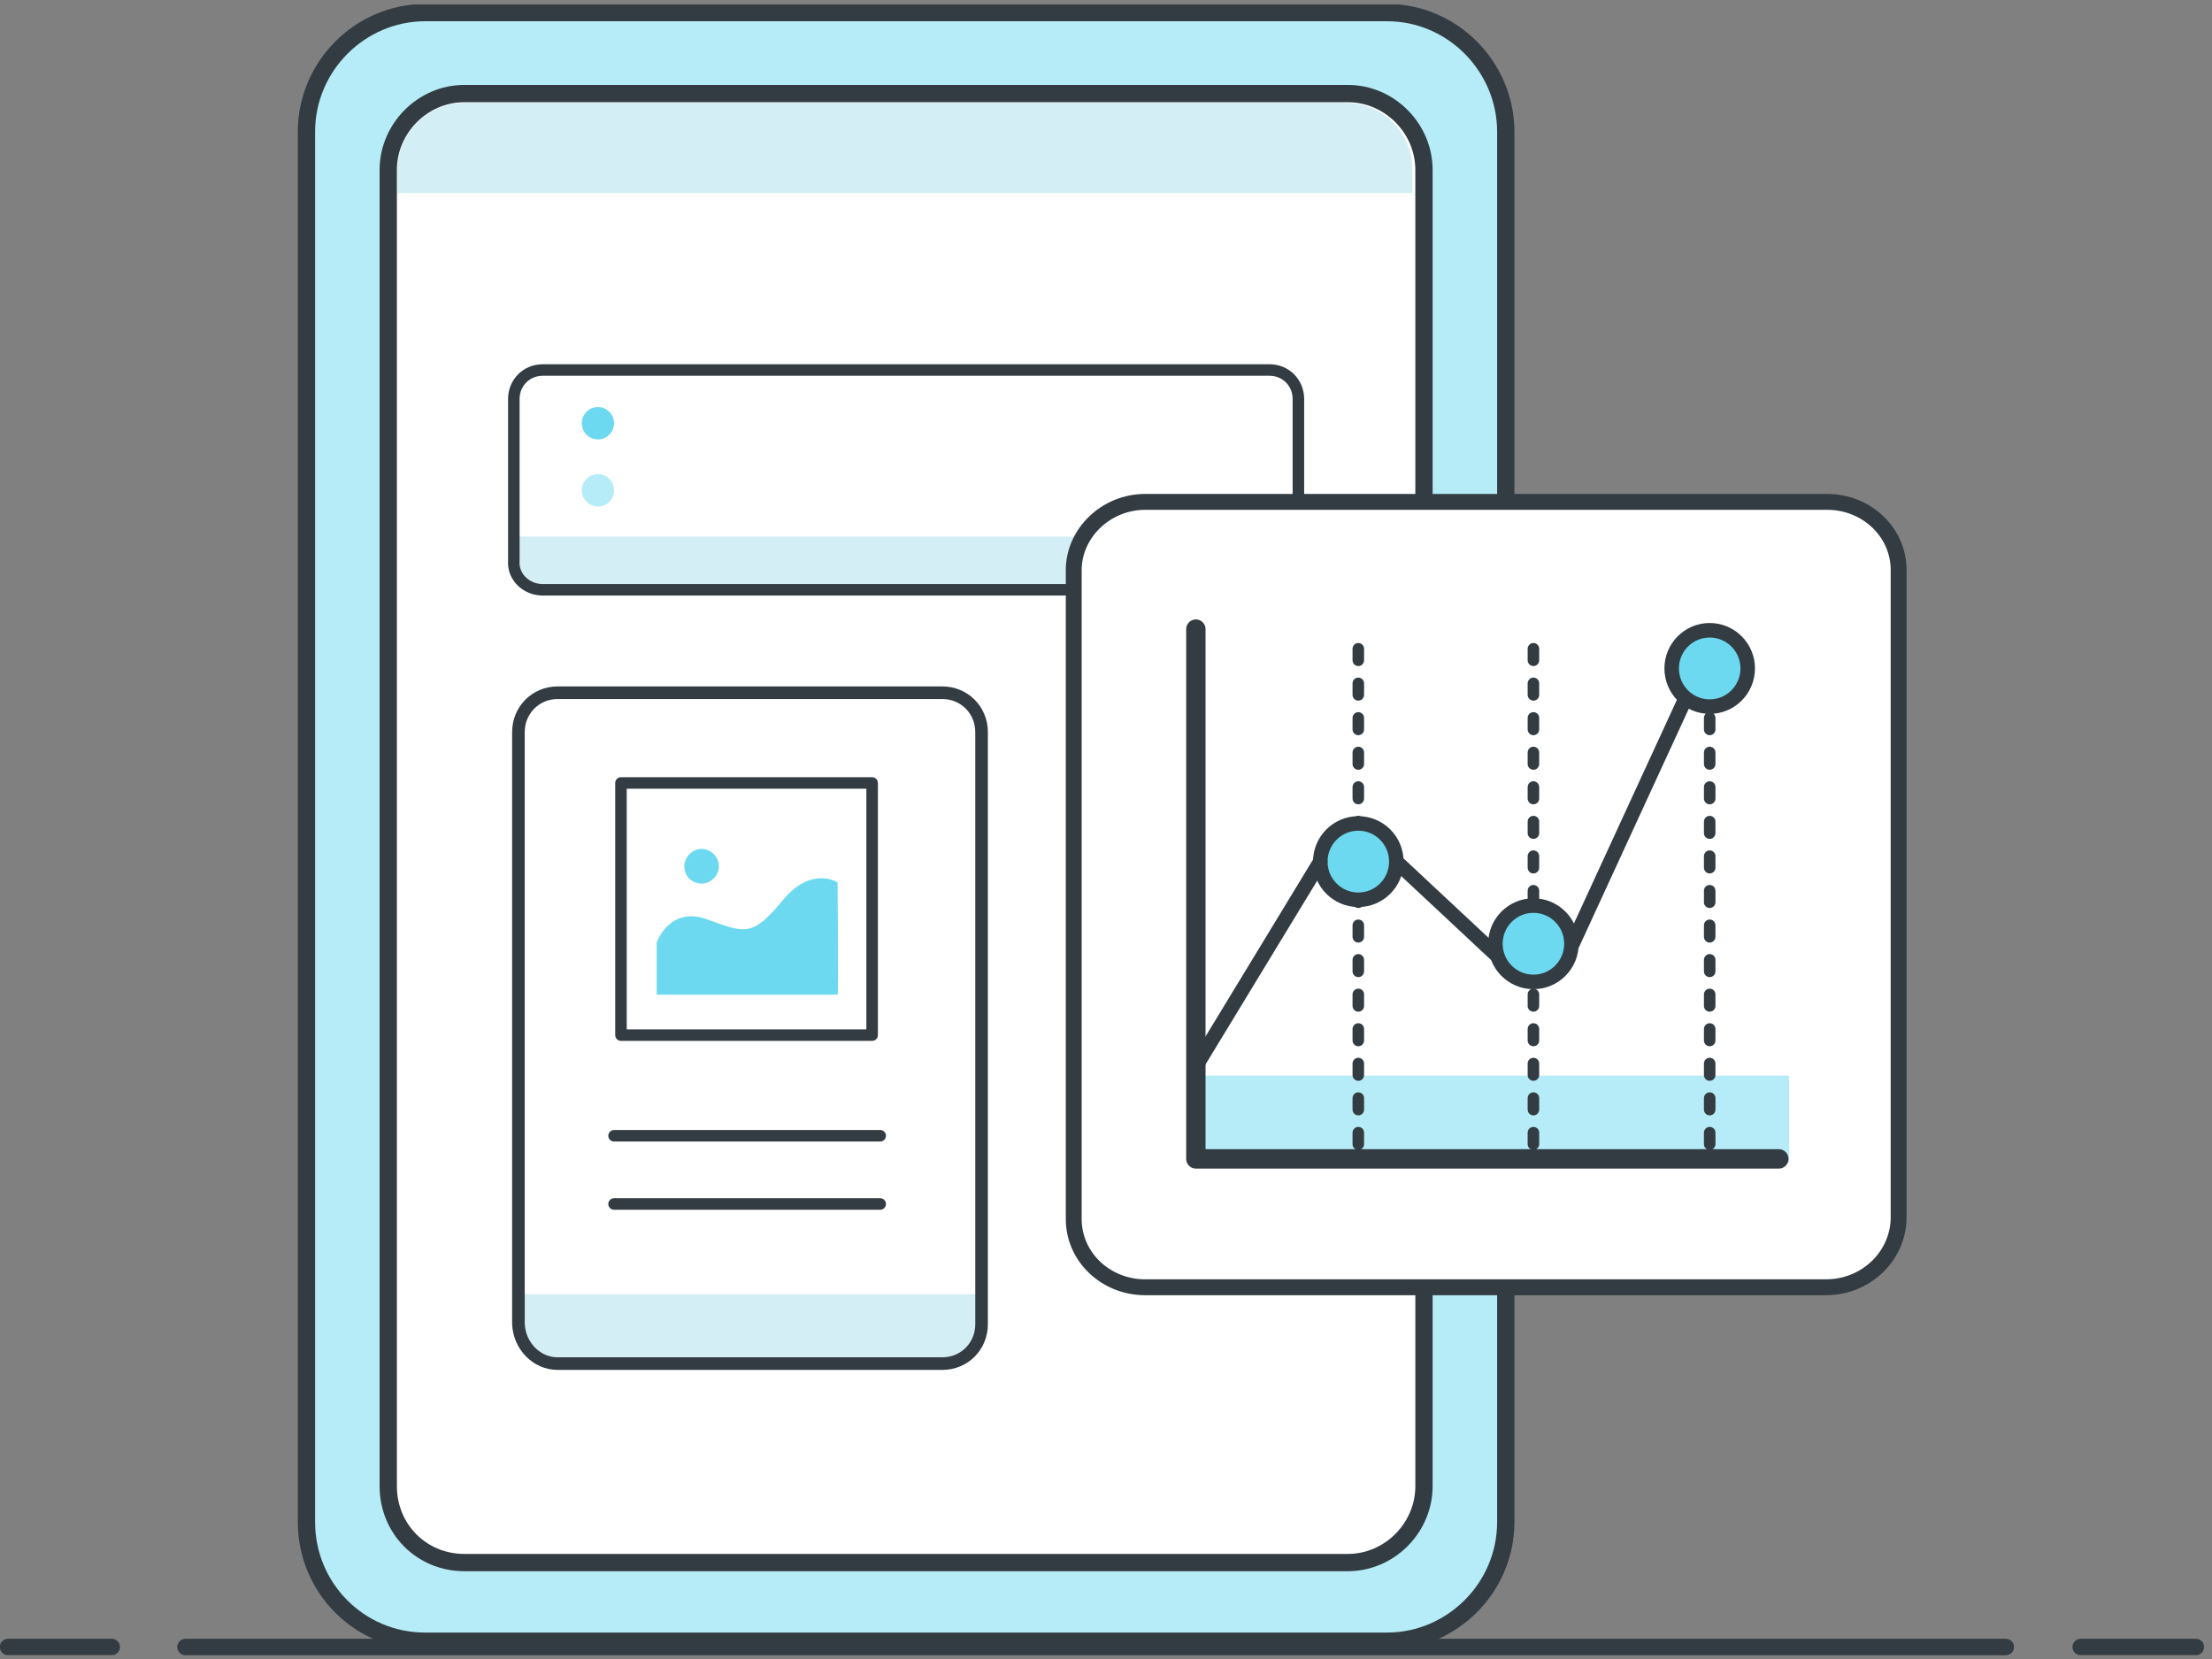 <svg fill="none" height="144" viewBox="0 0 192 144" width="192" xmlns="http://www.w3.org/2000/svg" xmlns:xlink="http://www.w3.org/1999/xlink"><rect x="0" y="0" width="192" height="144" fill="#808080" stroke="none"/><clipPath id="a"><path d="m0 .391h191.3v143.27h-191.3z"/></clipPath><g clip-path="url(#a)"><path d="m16.1 142.958h158" stroke="#333c42" stroke-linecap="round" stroke-linejoin="round" stroke-miterlimit="10" stroke-width="1.426"/><path d="m180.6 142.958h10" stroke="#333c42" stroke-linecap="round" stroke-linejoin="round" stroke-miterlimit="10" stroke-width="1.426"/><path d="m.7 142.958h9" stroke="#333c42" stroke-linecap="round" stroke-linejoin="round" stroke-miterlimit="10" stroke-width="1.426"/><path d="m36.9 142.456h83.5c5.6 0 10.3-4.618 10.3-10.341v-120.68c0-5.622-4.6-10.341-10.3-10.341h-83.5c-5.6 0-10.3 4.618-10.3 10.341v120.68c0 5.723 4.6 10.341 10.3 10.341z" style="fill:#b5ecf7;stroke:#333c42;stroke-width:1.5;stroke-miterlimit:10;stroke-linecap:round;stroke-linejoin:round"/><path d="m40.3 135.629h76.7c3.6 0 6.6-3.012 6.6-6.626v-114.255c0-3.614-3-6.626-6.6-6.626h-76.7c-3.6 0-6.6 3.012-6.6 6.626v114.255c0 3.714 2.9 6.626 6.6 6.626z" style="fill:#fff;stroke:#333c42;stroke-width:1.5;stroke-miterlimit:10;stroke-linecap:round;stroke-linejoin:round"/><path d="m75.7 67.96h-21.8v21.887h21.8z" stroke="#333c42" stroke-linecap="round" stroke-linejoin="round" stroke-miterlimit="10"/><path d="m72.7 76.594s-2.3-1.506-4.8 1.606c-2.6 3.112-3.2 2.811-6.5 1.606s-4.4 2.008-4.4 2.008v4.518h15.7c.1.1 0-9.739 0-9.739z" fill="#6cd9f0"/><path d="m60.9 76.695c.8 0 1.5-.703 1.5-1.506s-.7-1.506-1.5-1.506-1.5.703-1.5 1.506c0 .904.7 1.506 1.5 1.506z" fill="#6cd9f0"/><path d="m48.4 118.36h33.4c1.9 0 3.4-1.506 3.4-3.413v-2.611h-40.1v2.611c0 1.907 1.5 3.413 3.3 3.413z" fill="#d4eef5"/><path d="m45.7 50.992h65.7c.7 0 1.2-.502 1.2-1.205v-3.213h-68.1v3.213c0 .703.6 1.205 1.2 1.205z" fill="#d4eef5"/><path d="m47.1 51.193h63.1c1.4 0 2.5-1.104 2.5-2.51v-14.056c0-1.406-1.1-2.51-2.5-2.51h-63.1c-1.4 0-2.5 1.104-2.5 2.51v14.056c-.1 1.406 1.1 2.51 2.5 2.51z" stroke="#333c42" stroke-linecap="round" stroke-linejoin="round" stroke-miterlimit="10"/><path d="m34.5 16.756h88.1v-2.008c0-3.213-2.6-5.823-5.8-5.823h-76.5c-3.2 0-5.8 2.61-5.8 5.823z" fill="#d4eef5"/><path d="m53.3 98.582h23.1" stroke="#333c42" stroke-linecap="round" stroke-linejoin="round" stroke-miterlimit="10"/><path d="m53.3 104.505h23.1" stroke="#333c42" stroke-linecap="round" stroke-linejoin="round" stroke-miterlimit="10"/><path d="m51.9 38.141c.773 0 1.4-.629 1.4-1.406s-.627-1.406-1.4-1.406-1.4.629-1.4 1.406.627 1.406 1.4 1.406z" fill="#6cd9f0"/><path d="m51.9 43.965c.773 0 1.4-.629 1.4-1.406s-.627-1.406-1.4-1.406-1.4.629-1.4 1.406.627 1.406 1.4 1.406z" fill="#b5ecf7"/><path d="m48.4 118.36h33.4c1.9 0 3.4-1.506 3.4-3.413v-51.405c0-1.907-1.5-3.413-3.4-3.413h-33.4c-1.9 0-3.4 1.506-3.4 3.413v51.405c.1 1.907 1.6 3.413 3.4 3.413z" stroke="#333c42" stroke-linecap="round" stroke-linejoin="round" stroke-miterlimit="10" stroke-width="1.094"/><path d="m158.5 111.734h-59.1c-3.4 0-6.2-2.61-6.2-5.924v-56.324c0-3.213 2.8-5.923 6.2-5.923h59.2c3.4 0 6.2 2.61 6.2 5.923v13.353 5.622 37.348c-.1 3.314-2.9 5.924-6.3 5.924z" style="fill:#fff;stroke:#333c42;stroke-width:1.378;stroke-miterlimit:10;stroke-linecap:round;stroke-linejoin:round"/><path d="m155.3 93.361h-51.8v7.53h51.8z" fill="#b5ecf7"/><g stroke="#333c42" stroke-linecap="round" stroke-linejoin="round" stroke-miterlimit="10"><path d="m103.8 54.607v45.983h50.6" stroke-width="1.68"/><path d="m117.9 56.314v44.276" stroke-dasharray="1 2"/><path d="m133.1 56.314v44.276" stroke-dasharray="1 2"/><path d="m148.4 56.314v44.276" stroke-dasharray="1 2"/><path d="m117.9 78.1c1.823 0 3.3-1.483 3.3-3.313 0-1.83-1.477-3.313-3.3-3.313s-3.3 1.483-3.3 3.313c0 1.83 1.477 3.313 3.3 3.313z" fill="#6cd9f0" stroke-width="1.26"/><path d="m133.1 85.229c1.823 0 3.3-1.483 3.3-3.313s-1.477-3.313-3.3-3.313-3.3 1.483-3.3 3.313 1.477 3.313 3.3 3.313z" fill="#6cd9f0" stroke-width="1.26"/><path d="m148.4 61.333c1.823 0 3.3-1.483 3.3-3.313 0-1.83-1.477-3.313-3.3-3.313s-3.3 1.483-3.3 3.313c0 1.83 1.477 3.313 3.3 3.313z" fill="#6cd9f0" stroke-width="1.26"/><path d="m103.8 92.558 10.8-17.771" stroke-width="1.26"/><path d="m121.2 74.787 8.6 8.032" stroke-width="1.26"/><path d="m146.3 60.631-9.8 21.285" stroke-width="1.26"/></g></g></svg>